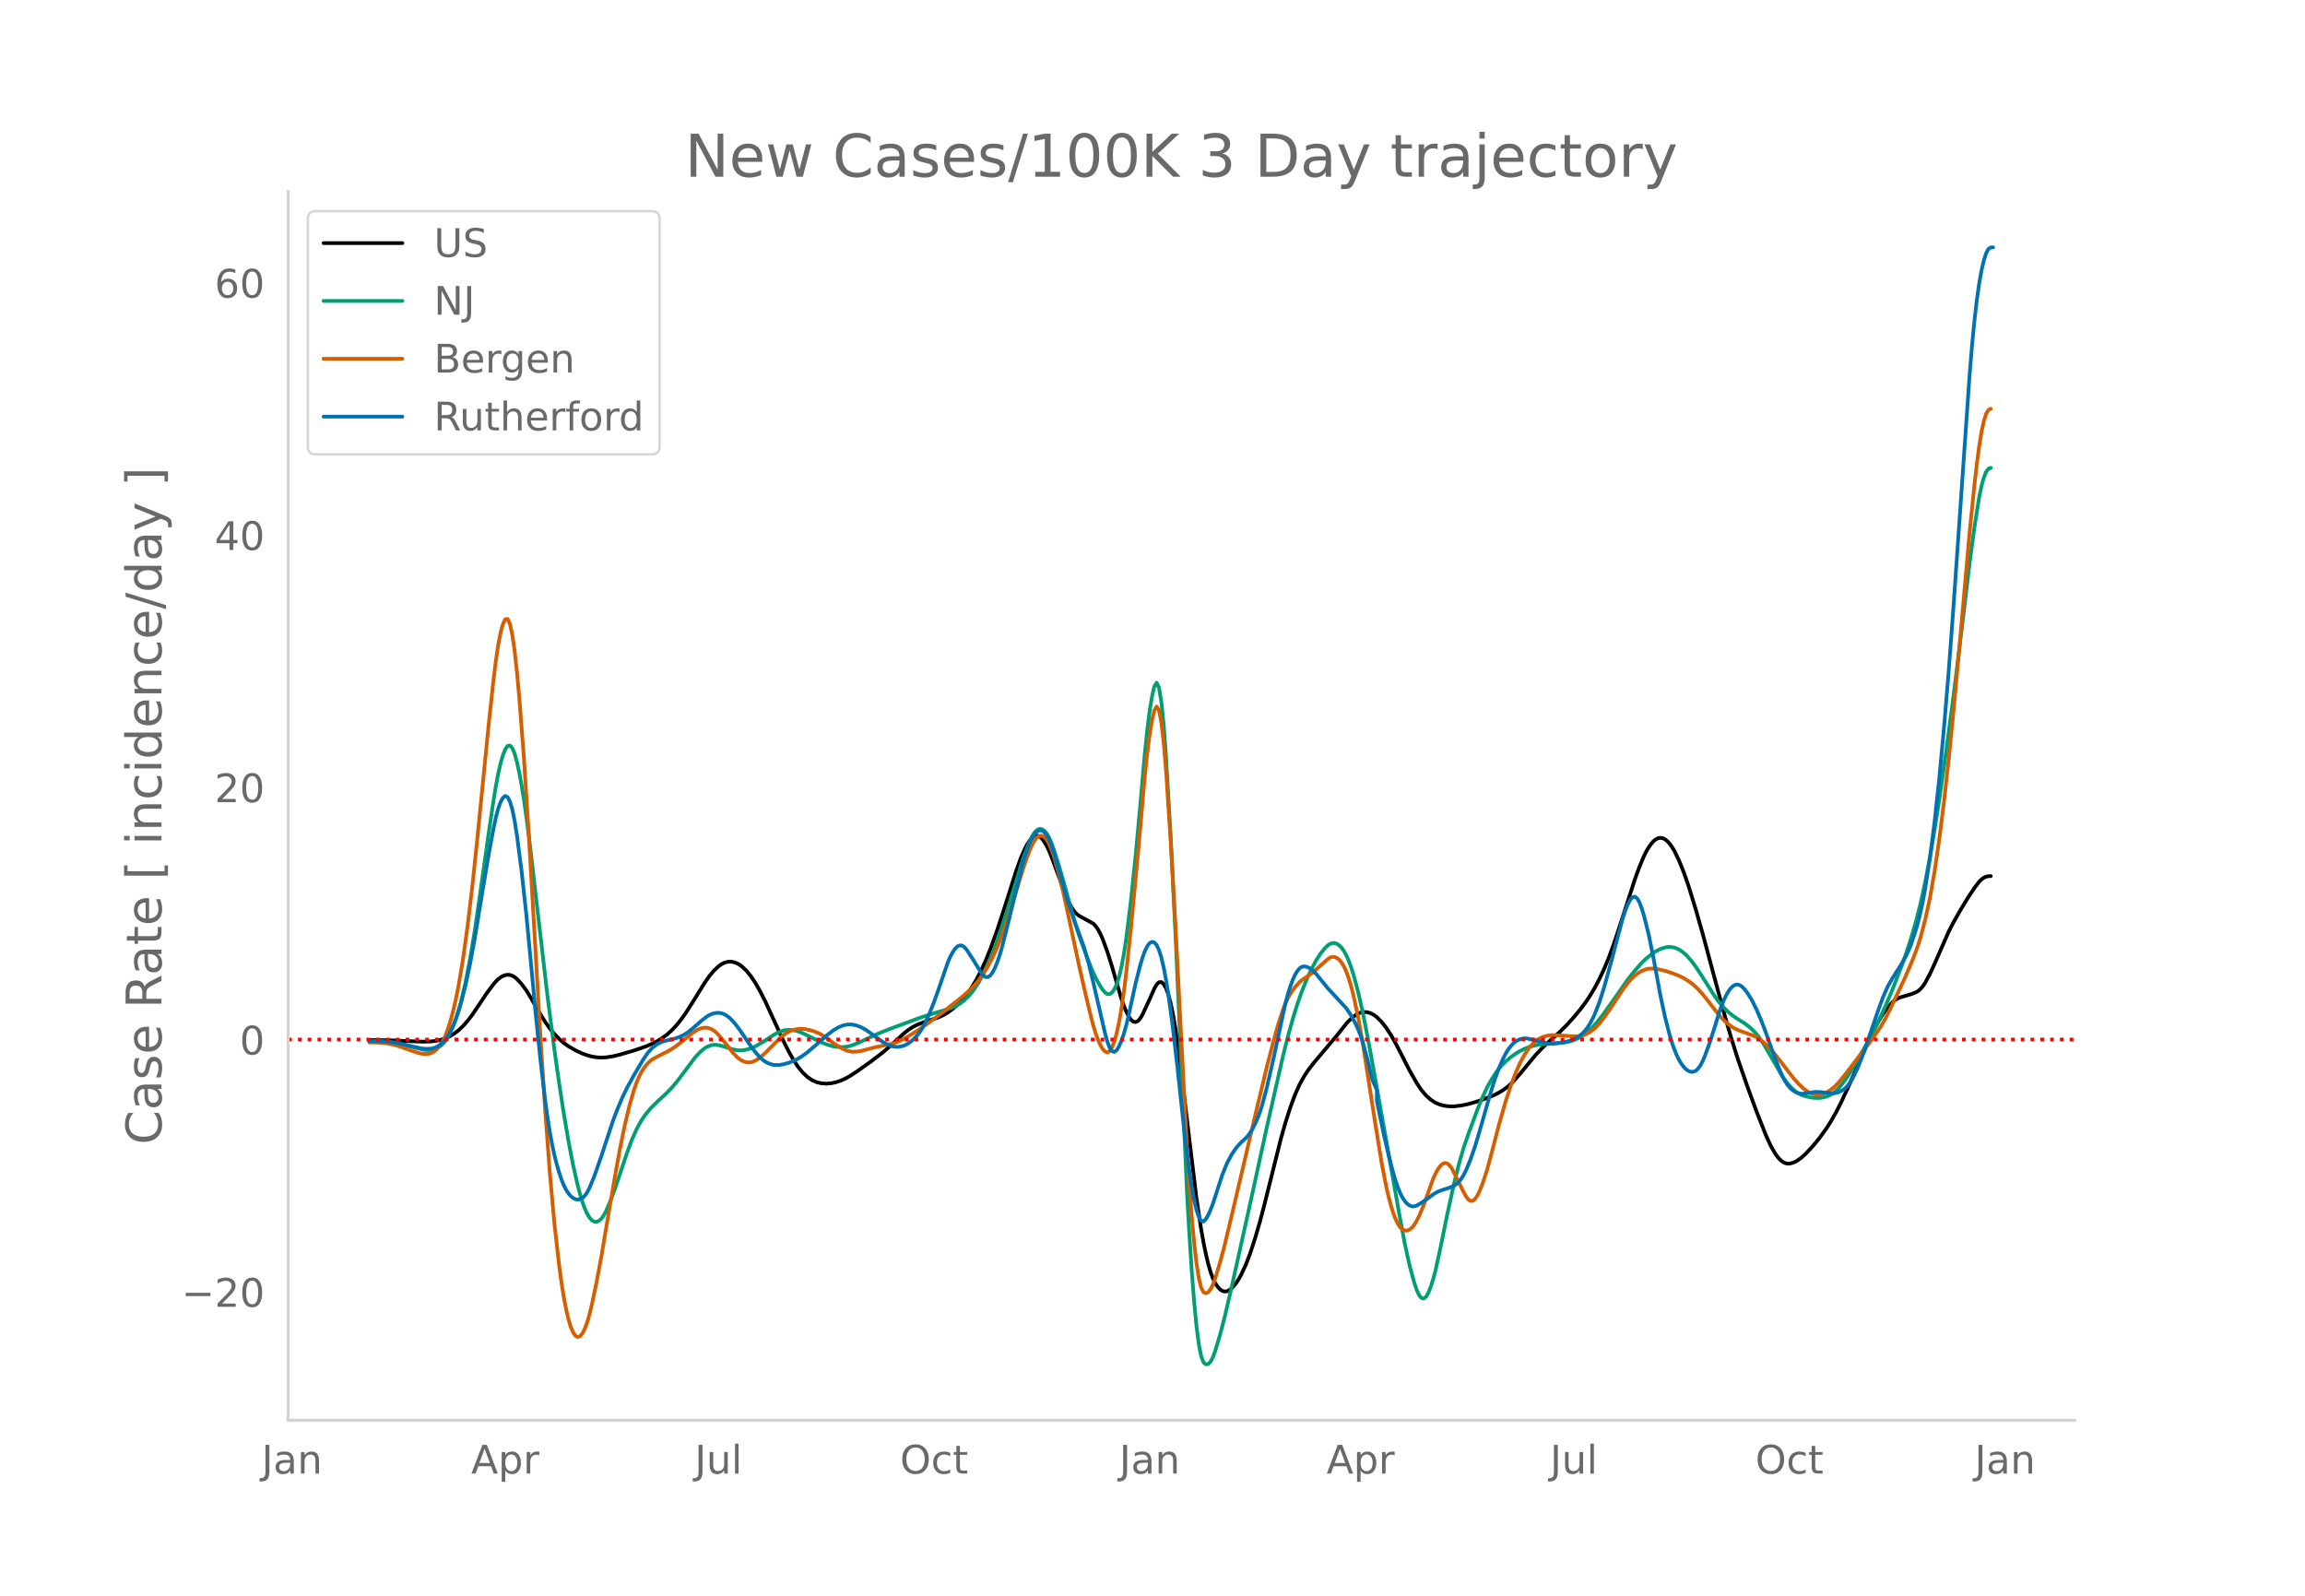 <svg height="864" viewBox="0 0 936 648" width="1248" xmlns="http://www.w3.org/2000/svg" xmlns:xlink="http://www.w3.org/1999/xlink"><defs><style>*{stroke-linecap:butt;stroke-linejoin:round}</style></defs><g id="figure_1"><path d="M0 648h936V0H0z" style="fill:#fff" id="patch_1"/><g id="axes_1"><path d="M117 576.72h725.4V77.76H117z" style="fill:none" id="patch_2"/><path clip-path="url(#p362775d390)" d="m149.973 422.325 8.564.103 7.613.353 5.71.212 2.854-.083 1.903-.195 1.904-.357 1.903-.546 1.903-.822 1.903-1.121 1.903-1.433 1.903-1.796 1.904-2.169 1.903-2.489 2.855-4.225 2.854-4.293 2.855-3.828.952-1.098.951-.923.952-.736.952-.55.951-.36.952-.149.951.08.952.313.952.547.951.772 1.903 2.052 1.904 2.594 1.903 3.115 3.806 6.548 1.903 3.059 1.903 2.702 1.904 2.3 1.903 1.95 1.903 1.653 1.903 1.36 2.855 1.653 2.855 1.321 1.903.678 1.903.507 1.903.318 1.904.112 1.903-.095 2.854-.434 2.855-.69 5.71-1.677 4.758-1.633 2.855-1.222 1.903-.976 1.903-1.183 1.903-1.412 1.903-1.691 1.904-2.024 1.903-2.356 1.903-2.653 2.855-4.462 4.758-7.699 1.903-2.75 1.903-2.283 1.903-1.803.952-.701.951-.544.952-.385.952-.224.951-.064.952.09.951.238.952.388.952.537.951.685 1.903 1.8 1.904 2.364 1.903 2.922 1.903 3.392 1.903 3.775 3.806 8.285 3.807 8.286 1.903 3.747 1.903 3.381 1.903 2.867 1.904 2.316 1.903 1.778 1.903 1.293 1.903.826 1.903.44 1.904.135 1.903-.153 1.903-.393 1.903-.62 1.903-.84 1.903-1.028 2.855-1.856 5.71-4.051 4.758-3.635 2.855-2.467 5.71-5.24 1.902-1.526 1.904-1.241 1.903-.954 2.854-1.071 5.71-1.87 1.903-.9 1.903-1.137 1.904-1.39 1.903-1.653 1.903-1.958 1.903-2.278 1.903-2.677 1.904-3.155 1.903-3.643 1.903-4.157 1.903-4.677 2.855-7.906 2.855-8.737 4.758-15 1.903-5.348 1.903-4.263.952-1.716.951-1.424.952-1.05.951-.592.952-.12.952.353.951.815.952 1.23.951 1.596.952 1.952.952 2.308 5.71 15.443 1.902 4.228.952 1.679.951 1.337.952.995.952.682 5.71 3.135.95 1.022.952 1.388.952 1.754.952 2.121 1.903 5.217 1.903 6.062 3.806 13.11.952 2.662.952 2.297.951 1.91.952 1.418.951.816.952.192.952-.43.951-1.055.952-1.63 2.854-6.137 1.904-4.29.951-1.722.952-.93.951-.063.952.805.952 1.68.951 2.6.952 3.564.951 4.534.952 5.505.952 6.477 1.903 15.257 5.71 47.43 1.903 12.574.951 5.32.952 4.66.951 3.98.952 3.3.952 2.618.951 1.962.952 1.434.951 1.032.952.655.951.28.952-.098.952-.461.951-.763.952-1.003.951-1.23.952-1.459.952-1.686 1.903-4.055 1.903-4.968 1.903-5.839 1.903-6.542 1.904-7.205 6.66-26.636 1.904-6.727 1.903-5.964 1.903-5.149 1.903-4.284 1.904-3.428 1.903-2.822 1.903-2.465 9.516-11.271 3.806-4.801 1.904-1.95 1.903-1.52.951-.537.952-.374.952-.21.951-.048.952.11.951.267.952.42.951.576.952.73 1.903 1.905 1.903 2.43 1.904 2.932 1.903 3.333 2.855 5.549 2.854 5.588 2.855 5.005 1.903 2.84 1.904 2.251 1.903 1.683 1.903 1.222 1.903.793 1.903.458 1.903.218 1.904-.015 2.854-.334 2.855-.596 2.855-.797 3.806-1.304 3.807-1.52 1.903-.966 1.903-1.162 1.903-1.434 1.904-1.783 2.854-3.192 3.807-4.635 2.854-3.405 2.855-2.997 2.855-2.652 3.806-3.366 2.855-2.857 2.855-3.145 2.855-3.434 1.903-2.567 1.903-2.836 1.903-3.186 1.904-3.618 1.903-4.073 1.903-4.613 1.903-5.173 2.855-8.59 5.71-17.667 1.903-5.26 1.903-4.526.951-1.875.952-1.613.952-1.35.951-1.083.952-.792.951-.477.952-.159.952.161.951.476.952.773.951 1.053.952 1.328.952 1.603 1.903 3.968 1.903 4.741 1.903 5.45 2.855 9.276 2.855 10.005 4.758 17.717 3.806 14.11 2.855 9.948 2.855 9.103 3.806 11 3.806 10.386 3.807 9.64 1.903 4.183 1.903 3.32.952 1.327.951 1.081.952.815.951.544.952.272.952.013.951-.186.952-.326.951-.453 1.904-1.289 1.903-1.744 2.855-3.045 2.854-3.483 2.855-3.986 1.903-3.012 1.903-3.376 1.904-3.74 2.854-6.131 9.516-21.475 2.855-5.426 1.903-3.124 1.904-2.617 1.903-2.08.951-.802.952-.634.952-.466 1.903-.558 2.854-.85 1.904-.727.951-.55.952-.823.951-1.118.952-1.413 1.903-3.58 1.903-4.1 5.71-13.026 1.903-3.698 2.855-5.07 2.855-4.705 2.855-4.314 1.903-2.516.951-.947.952-.695.951-.442.952-.19.952-.03h0" style="fill:none;stroke:#000;stroke-linecap:round;stroke-width:1.5" id="line2d_1"/><path clip-path="url(#p362775d390)" d="m149.973 422.741 4.758.096 2.854.223 2.855.406 2.855.605 8.564 2.19 1.904.157 1.903-.149.951-.275.952-.43.952-.585.951-.752.952-.989.951-1.292.952-1.608.952-1.926.951-2.242.952-2.569.951-2.949.952-3.38 1.903-8.084 1.903-9.828 1.903-11.471 1.904-13.048 3.806-26.949 1.903-12.824.952-5.846.951-5.043.952-4.175.952-3.309.951-2.413.952-1.372.951-.185.952 1.03.952 2.246.951 3.42.952 4.387.951 5.146.952 5.866 1.903 13.886 2.855 24.613 4.758 40.898 2.855 22.17 1.903 13.468 1.903 12.347 1.903 11.216 1.903 9.872 1.904 8.316.951 3.56.952 3.103.951 2.593.952 2.073.952 1.551.951 1.036.952.544.951.075.952-.387.952-.85.951-1.314.952-1.755 1.903-4.387 1.903-5.194 4.758-14.177 1.903-5.105 1.903-4.346 1.904-3.5 1.903-2.732 1.903-2.279 1.903-1.913 4.758-4.47 1.903-1.975 1.904-2.217 2.854-3.745 4.758-6.384 1.903-2.08 1.904-1.572.951-.586.952-.443.951-.299.952-.154.952-.01 1.903.335 2.855.852 1.903.646 1.903.377 1.903.032 1.903-.29 1.904-.58 1.903-.871 2.854-1.68 4.758-3.1 1.904-.96 1.903-.647 1.903-.226 1.903.175 1.903.477 1.904.756 7.612 3.759 2.855 1.063 1.903.504 1.903.272 1.904.036 1.903-.217 1.903-.49 2.855-1.144 3.806-1.822 3.807-1.751 4.758-1.915 13.322-4.914 3.806-1.196 7.613-2.298 1.903-.804 1.903-1.061 1.904-1.453 1.903-1.87 1.903-2.366 1.903-2.883 1.903-3.423 1.904-3.985 1.903-4.545 1.903-5.054 1.903-5.514 2.855-9.034 5.71-18.81 1.903-5.14.951-2.257.952-1.907.951-1.426.952-.92.952-.415.951.091.952.594.951 1.093.952 1.591.952 2.09.951 2.558 1.903 5.926 1.904 6.52 4.757 17.218 1.904 5.856 2.854 7.883 1.904 4.873 1.903 4.281 1.903 3.4.952 1.364.951 1.102.952.65.951.003.952-.68.952-1.362.951-2.08.952-2.965.951-4.021.952-5.11.952-6.199 1.903-15.35 1.903-18.133 1.903-20.605 1.903-21.598.952-9.14.951-7.541.952-5.943.952-4.17.951-1.526.952 1.988.951 5.678.952 9.366.952 12.872 1.903 32.606 1.903 38.769 4.758 106.52.952 16.68.951 14.59.952 12.314.951 9.854.952 7.356.952 4.858.951 2.5.952.836.951-.13.952-.96.952-1.786.951-2.563 1.903-6.403 1.903-7.252 2.855-12.242 7.613-34.355 6.661-30.522 6.661-29.352 1.904-7.53 1.903-6.88 1.903-6.157 1.903-5.418 1.903-4.708 1.903-4.123 1.904-3.565 1.903-2.958 1.903-2.302.952-.89.951-.643.952-.33.951-.001.952.325.952.654.951.988.952 1.356.951 1.756.952 2.164.952 2.572.951 2.974 1.903 7.048 1.904 8.432 1.903 9.654 2.854 15.56 10.468 58.951 1.903 10.067 1.903 8.636 1.904 6.934.951 2.784.952 2.09.951 1.176.952.215.952-.745.951-1.671.952-2.422.951-3 .952-3.543 1.903-8.659 2.855-14.049 2.855-12.902 1.903-7.64 1.903-6.533 1.903-5.568 3.807-10.254 1.903-4.637 1.903-4.048 1.903-3.451 1.903-2.896 1.904-2.38 1.903-1.909 1.903-1.622 1.903-1.382 1.903-1.157 1.904-.947 1.903-.739 1.903-.547 1.903-.371 2.855-.296 7.613-.594 1.903-.35 1.903-.583 1.903-.845 1.903-1.142 1.904-1.477 1.903-1.805 1.903-2.104 1.903-2.392 3.806-5.274 6.662-9.503 2.854-3.63 2.855-3.223 1.903-1.841 1.904-1.565 1.903-1.28 1.903-.962 1.903-.631.952-.169.951-.044.952.083.952.21.951.339.952.468.951.6 1.903 1.594 1.904 2.118 1.903 2.535 1.903 2.848 5.71 8.984 1.903 2.618 1.903 2.229 1.903 1.838 1.903 1.528 1.904 1.3 2.854 1.786 1.904 1.46 1.903 1.764 1.903 2.253 1.903 2.787 2.855 4.919 4.758 8.263 1.903 2.662 1.903 2.142 1.903 1.621 1.904 1.098 1.903.635 1.903.409 1.903.239h1.903l1.904-.305 1.903-.66.951-.521.952-.665 1.903-1.757 1.903-2.294 1.903-2.696 1.904-3.058 4.758-8.273 2.854-5.247 2.855-5.613 2.855-6.125 2.855-6.76 3.806-9.755 1.903-5.35 1.903-5.905 1.904-6.482 1.903-7.432 1.903-8.753 1.903-10.048 1.903-11.171 1.904-12.244 2.854-19.99 2.855-21.62 2.855-23.094 3.806-31.707 1.904-14.132 1.903-12.108.951-4.619.952-3.499.951-2.378.952-1.258.952-.35h0" style="fill:none;stroke:#009e73;stroke-linecap:round;stroke-width:1.5" id="line2d_2"/><path clip-path="url(#p362775d390)" d="m149.973 423.28 3.806.088 2.855.258 2.855.52 2.854.79 4.758 1.723 2.855.954 1.903.38 1.904-.053.951-.205.952-.387.951-.63.952-.884.952-1.139.951-1.412.952-1.781.951-2.246.952-2.728.952-3.212.951-3.695.952-4.19.951-4.742 1.903-11.329 1.904-13.806 1.903-16.05 1.903-18.059 4.758-47.826 1.903-17.53.952-7.749.951-6.402.952-4.956.952-3.509.951-1.995.952-.147.951 2.034.952 4.283.952 6.532.951 8.697.952 10.448 1.903 24.816 1.903 29.823 4.758 82.477 1.903 29.768 1.903 25.653 1.904 21.099 1.903 16.858.951 6.955.952 5.977.952 5 .951 4.03.952 3.103.951 2.221.952 1.347.952.473.951-.386.952-1.173.951-1.886.952-2.585.952-3.283.951-3.945 1.903-9.132 1.904-10.18 2.854-16.92 2.855-16.694 1.903-10.426 1.903-9.29 1.904-8.01 1.903-6.587.951-2.707.952-2.313.952-1.92.951-1.545.952-1.26.951-1.064.952-.888.952-.71 1.903-1.015 3.806-1.903 1.903-1.09 1.904-1.286 2.854-2.261 3.807-3.064 1.903-1.231.951-.422.952-.29.952-.153.951.01.952.195.951.388.952.578.952.77 1.903 2.022 2.855 3.556 1.903 2.488 1.903 1.995.952.761.951.601.952.431.951.251.952.07.952-.114.951-.294.952-.47 1.903-1.308 1.903-1.678 6.661-6.698 1.903-1.406 1.904-.949 1.903-.548 1.903-.206 1.903.131 1.903.395 1.904.585 1.903.792 1.903 1.072 1.903 1.364 2.855 2.088 2.855 1.717 1.903.8 1.903.371 1.903-.029 1.903-.287 2.855-.793 2.855-.722 6.661-1.388 1.903-.644 1.904-.837 2.854-1.556 3.807-2.37 4.758-3.313 5.71-4.304 7.612-6.032 2.855-2.532 1.903-1.955 1.903-2.23 1.903-2.614 1.904-3.114 1.903-3.62 1.903-4.187 1.903-4.811 1.903-5.415 1.903-5.917 4.758-15.62 1.904-5.42.951-2.453.952-2.119.951-1.633.952-1.118.952-.601.951-.082.952.466.951 1.037.952 1.615.952 2.192.951 2.742 1.903 6.603 1.904 7.658 1.903 8.66 4.758 22.23 2.854 12.52 1.904 7.881.951 3.585.952 3.115.951 2.61.952 2.105.952 1.6.951 1.058.952.33.951-.582.952-1.534.952-2.483.951-3.443.952-4.447.951-5.494.952-6.552.952-7.607 1.903-17.92 2.855-30.262 2.854-32.191.952-8.975.951-7.397.952-5.82.952-4.1.951-1.648.952 1.53.951 4.853.952 8.176.952 11.326 1.903 28.65 1.903 33.823 4.758 92.109.952 14.293.951 12.443.952 10.442.951 8.29.952 6.107.952 3.925.951 1.864.952.411.951-.433.952-1.157.952-1.88.951-2.559 1.903-6.278 1.903-7.107 2.855-11.984 9.516-40.554 4.758-19.822 2.855-11.055 1.903-6.735 1.903-5.8.952-2.395.952-2.052.951-1.723 1.903-2.758 1.903-2.08.952-.792 3.806-2.608 1.904-1.634 4.758-4.261.951-.622.952-.295.951.06.952.416.952.772.951 1.142.952 1.59.951 2.114.952 2.653.952 3.192.951 3.724 1.903 8.887 1.904 10.681 4.757 30.546 2.855 17.718 1.903 9.84.952 4.113.952 3.573.951 3.031.952 2.486.951 1.94.952 1.395.952.862.951.392.952-.015.951-.408.952-.802.952-1.195.951-1.577.952-1.892 1.903-4.526 3.806-10.62.952-2.08.952-1.723.951-1.347.952-.892.951-.356.952.195.951.748.952 1.3 1.903 3.829 2.855 5.744.952 1.692.951 1.29.952.624.951-.094.952-.813.952-1.5.951-2.024.952-2.385 1.903-5.759 1.903-7.038 2.855-11.031 2.855-9.96 1.903-5.821 1.903-5.093 1.903-4.342 1.904-3.568 1.903-2.796 1.903-2.095.951-.811.952-.655 1.903-.89 1.903-.504 1.904-.174 2.854.095 6.662.475 1.903-.206 1.903-.597 1.903-1.033 1.903-1.5 1.904-1.997 1.903-2.445 2.854-4.093 4.758-7.226 1.904-2.524 1.903-2.151 1.903-1.671 1.903-1.191 1.903-.726.952-.19 1.903-.04 1.903.263 2.855.67 2.855.919 2.855 1.116 1.903.961 1.903 1.175 1.903 1.414 1.903 1.752 1.904 2.11 2.854 3.572 3.807 4.925 1.903 2.057 1.903 1.702 1.903 1.337 1.904.965 6.66 2.43 1.904 1.091 1.903 1.454 1.903 1.798 1.903 2.073 2.855 3.552 5.71 7.42 1.903 2.107 1.903 1.804 1.903 1.38.952.488.952.35.951.214.952.082.951-.046.952-.172.952-.298 1.903-.97 1.903-1.442 1.903-1.906 2.855-3.524 11.419-14.975 2.855-4.236 1.903-3.295 1.903-3.749 5.71-12.087 2.854-6.607 1.904-4.8.951-2.674.952-3.024 1.903-7.173 1.903-8.787 1.903-10.852 1.904-13.028 1.903-15.102 1.903-17.073 1.903-19.02 2.855-31.085 3.806-42.927 1.904-18.63.951-8.305.952-7.27.951-5.902.952-4.465.951-3.027.952-1.59.952-.435h0" style="fill:none;stroke:#d55e00;stroke-linecap:round;stroke-width:1.5" id="line2d_3"/><path clip-path="url(#p362775d390)" d="m149.973 422.743 4.758.089 3.806.309 2.855.427 3.806.83 5.71 1.299 1.903.2 1.903-.045.952-.158.951-.296.952-.442.952-.586.951-.745.952-.96.951-1.239.952-1.527.952-1.816.951-2.105.952-2.403.951-2.74.952-3.122 1.903-7.41 1.903-8.923 1.903-10.271 2.855-17.511 2.855-16.926 1.903-10.276.952-4.453.951-3.584.952-2.654.952-1.723.951-.753.952.418.951 1.79.952 3.202.952 4.613.951 5.963 1.903 14.72 1.904 17.428 1.903 19.974 1.903 20.325 1.903 18.477 1.903 16.28.952 6.967.951 6.101.952 5.234.952 4.403.951 3.743.952 3.257.951 2.805.952 2.353.952 1.9.951 1.462.952 1.083.951.767.952.462.952.158.951-.157.952-.523.951-.943.952-1.372.952-1.802 1.903-4.674 2.855-8.12 4.757-14.453 1.904-4.98 1.903-4.445 1.903-3.955 2.855-5.214 3.806-6.41 1.903-2.721.952-1.106.952-.932 1.903-1.387 1.903-.922 1.903-.518 2.855-.65 1.903-.639 1.903-.845 1.903-1.189 1.904-1.558 3.806-3.326 1.903-1.46.952-.571.951-.44.952-.31.952-.18.951-.046.952.108.951.279.952.453.952.63.951.8 1.903 2.022 1.904 2.514 4.758 6.998 1.903 2.472 1.903 2.074.951.82.952.671.952.527 1.903.672.951.16 1.904-.021 1.903-.348 1.903-.544 1.903-.733 1.903-.95 1.904-1.19 1.903-1.415 2.855-2.427 4.758-4.251 2.854-2.195 1.903-1.135 1.904-.814 1.903-.435 1.903-.001 1.903.413 1.903.75 1.904 1.067 2.854 2.028 3.807 2.76 1.903 1.066 1.903.712.952.206.951.088.952-.034.952-.155.951-.277.952-.4.951-.527 1.904-1.457 1.903-2.005.951-1.256.952-1.481.951-1.713 1.904-4.113 1.903-4.821 1.903-5.32 3.806-11.055.952-2.12.952-1.759.951-1.381.952-.936.951-.42.952.108.952.638.951 1.125 2.855 4.408 2.855 4.702.951 1.254.952.659.952.006.951-.648.952-1.283.951-1.837.952-2.307.951-2.762.952-3.216 1.903-7.507 6.661-27.152 1.904-5.832.951-2.346.952-1.91.951-1.425.952-.93.952-.433.951.067.952.598.951 1.157.952 1.72.952 2.286.951 2.85 5.71 19.924 2.854 8.362 3.807 10.49 1.903 6.627 1.903 7.821 4.758 20.583.952 3.422.951 2.43.952 1.348.952.27.951-.769.952-1.593.951-2.204.952-2.774.952-3.342.951-3.912 2.855-13.16 1.903-7.437.952-3.164.951-2.632.952-1.948.951-1.234.952-.518.952.219.951 1.07.952 2.033.951 3.02.952 4.008.952 4.994.951 5.95 1.903 14.128 1.904 16.584 2.854 26.568 1.904 14.75.951 6.264.952 5.278.951 4.062.952 2.801.952 1.539.951.276.952-.907.951-1.704.952-2.113.952-2.445 1.903-5.83 1.903-5.88 1.903-4.71 1.903-3.576 1.903-2.801 1.904-2.114 1.903-1.703.951-1.073.952-1.314.952-1.554.951-1.808.952-2.133.951-2.53.952-2.94 1.903-7.091 2.855-12.45 4.758-22.028.952-3.544.951-3.07.952-2.595.951-2.113.952-1.622.951-1.13.952-.64.952-.171.951.174.952.4.951.6.952.803.952 1.003 4.758 5.846 7.612 8.245 1.904 2.882 1.903 3.498.951 2.107.952 2.483.952 2.88 1.903 6.932 1.903 8.086 1.903 4.323v4.503l2.855 13.713 1.903 8.198 1.903 7.28.952 3.18.951 2.75.952 2.298.952 1.848.951 1.406.952 1.013.951.667.952.329.952-.009.951-.32 1.903-1.09 2.855-1.99 1.903-1.441 1.904-1.115 1.903-.701 2.854-.914 1.904-.831.951-.625.952-.914.951-1.227.952-1.538.952-1.85 1.903-4.58 1.903-5.54 1.903-6.414 3.807-13.323 1.903-6.216 1.903-5.333 1.903-4.318.952-1.78.951-1.535.952-1.3.952-1.068.951-.833.952-.606.951-.417.952-.264.952-.119.951.028 1.903.397 6.661 1.675 1.904.083 1.903-.185 2.855-.482 1.903-.46 1.903-.743 1.903-1.069.952-.668.951-.828.952-1.052.952-1.288.951-1.526.952-1.766.951-2.025 1.904-4.89 1.903-6.006 2.854-10.3 4.758-17.981.952-2.783.952-2.345.951-1.866.952-1.183.951-.292.952.638.952 1.57.951 2.458.952 3.134 1.903 7.624 1.903 9.315 2.855 15.444 1.903 8.832 1.903 7.36.952 3.097.952 2.7.951 2.305.952 1.916.951 1.564.952 1.251.951.946.952.639.952.333.951.014.952-.375.951-.831.952-1.302.952-1.772.951-2.216 1.903-5.246 1.904-5.904 1.903-6.193.951-2.732.952-2.375.952-2.017.951-1.66.952-1.298.951-.915.952-.51.952-.1.951.31.952.701.951 1.006.952 1.223 1.903 3.044 1.903 3.807 1.903 4.425 1.904 5.008 3.806 10.62 1.903 4.776.952 2.128.951 1.841.952 1.538.952 1.234.951.94.952.703.951.517.952.344.952.17.951-.004 4.758-.72 1.903.045 2.855.3 1.903.228.952-.027.951-.154.952-.284.952-.411.951-.552.952-.752.951-1.014.952-1.288.952-1.561 1.903-3.882 1.903-4.667 1.903-5.373 4.758-13.908 1.903-5.175 1.904-4.322 1.903-3.352 3.806-5.99 1.903-3.396.952-2.079.951-2.394 1.904-5.733.951-3.368.952-3.851.951-4.473.952-5.124 1.903-12.201 1.903-14.876 1.904-17.62 1.903-20.338 1.903-22.948 1.903-25.53 6.661-95.76.952-11.387.952-9.83.951-8.271.952-6.746.951-5.373.952-4.157.951-2.97.952-1.784.952-.598.951-.002h0" style="fill:none;stroke:#0072b2;stroke-linecap:round;stroke-width:1.5" id="line2d_4"/><path clip-path="url(#p362775d390)" d="M117 422.128h725.4" style="fill:none;stroke:red;stroke-dasharray:1.5,2.475;stroke-dashoffset:0;stroke-width:1.5" id="line2d_5"/><path d="M117 576.72V77.76" style="fill:none;stroke:#d3d3d3;stroke-linecap:square;stroke-linejoin:miter;stroke-width:1.25" id="patch_3"/><path d="M117 576.72h725.4" style="fill:none;stroke:#d3d3d3;stroke-linecap:square;stroke-linejoin:miter;stroke-width:1.25" id="patch_4"/><g id="matplotlib.axis_1"><g id="xtick_1"><g style="fill:#696969" transform="matrix(.16 0 0 -.16 106.238 598.378)" id="text_1"><defs><path d="M9.813 72.906h9.859V5.078q0-13.187-5-19.14-5-5.954-16.094-5.954h-3.75v8.297h3.078q6.531 0 9.219 3.672Q9.813-4.39 9.813 5.078z" id="DejaVuSans-74"/><path d="M34.281 27.484q-10.89 0-15.093-2.484-4.204-2.484-4.204-8.5 0-4.781 3.157-7.594 3.156-2.797 8.562-2.797 7.485 0 12 5.297 4.516 5.297 4.516 14.078v2zm17.922 3.72V0H43.22v8.297Q40.14 3.328 35.547.953q-4.594-2.375-11.234-2.375-8.391 0-13.36 4.719Q6 8.016 6 15.922q0 9.219 6.172 13.906 6.187 4.688 18.437 4.688h12.61v.89q0 6.203-4.078 9.594-4.078 3.39-11.453 3.39-4.688 0-9.141-1.124-4.438-1.125-8.531-3.375v8.312q4.921 1.906 9.562 2.844 4.64.953 9.031.953 11.875 0 17.735-6.156 5.86-6.14 5.86-18.64z" id="DejaVuSans-97"/><path d="M54.89 33.016V0h-8.984v32.719q0 7.765-3.031 11.61-3.031 3.858-9.078 3.858-7.281 0-11.484-4.64-4.204-4.625-4.204-12.64V0H9.08v54.688h9.03v-8.5q3.235 4.937 7.594 7.374Q30.078 56 35.797 56q9.422 0 14.25-5.828 4.844-5.828 4.844-17.156z" id="DejaVuSans-110"/></defs><use xlink:href="#DejaVuSans-74"/><use x="29.492" xlink:href="#DejaVuSans-97"/><use x="90.771" xlink:href="#DejaVuSans-110"/></g></g><g id="xtick_2"><g style="fill:#696969" transform="matrix(.16 0 0 -.16 191.325 598.378)" id="text_2"><defs><path d="M34.188 63.188 20.797 26.906h26.812zm-5.579 9.718h11.188L67.578 0h-10.25l-6.64 18.703h-32.86L11.188 0H.78z" id="DejaVuSans-65"/><path d="M18.11 8.203v-29H9.077v75.484h9.031v-8.296q2.844 4.875 7.157 7.234Q29.594 56 35.594 56q9.968 0 16.187-7.906 6.235-7.907 6.235-20.797T51.78 6.484q-6.218-7.906-16.187-7.906-6 0-10.328 2.375-4.313 2.375-7.157 7.25zm30.578 19.094q0 9.906-4.079 15.547-4.078 5.64-11.203 5.64-7.14 0-11.218-5.64-4.079-5.64-4.079-15.547 0-9.906 4.078-15.547 4.079-5.64 11.22-5.64 7.124 0 11.202 5.64t4.078 15.547z" id="DejaVuSans-112"/><path d="M41.11 46.297q-1.516.875-3.297 1.281Q36.03 48 33.89 48q-7.625 0-11.703-4.953-4.079-4.953-4.079-14.234V0H9.08v54.688h9.03v-8.5q2.844 4.984 7.375 7.39Q30.031 56 36.531 56q.922 0 2.047-.125 1.125-.11 2.484-.36z" id="DejaVuSans-114"/></defs><use xlink:href="#DejaVuSans-65"/><use x="68.408" xlink:href="#DejaVuSans-112"/><use x="131.885" xlink:href="#DejaVuSans-114"/></g></g><g id="xtick_3"><g style="fill:#696969" transform="matrix(.16 0 0 -.16 282.108 598.378)" id="text_3"><defs><path d="M8.5 21.578v33.11h8.984V21.922q0-7.766 3.016-11.656 3.031-3.875 9.094-3.875 7.265 0 11.484 4.64 4.234 4.64 4.234 12.656v31h8.985V0h-8.984v8.406Q42.047 3.422 37.718 1q-4.313-2.422-10.032-2.422-9.421 0-14.312 5.86Q8.5 10.296 8.5 21.578zM31.11 56z" id="DejaVuSans-117"/><path d="M9.422 75.984h8.984V0H9.422z" id="DejaVuSans-108"/></defs><use xlink:href="#DejaVuSans-74"/><use x="29.492" xlink:href="#DejaVuSans-117"/><use x="92.871" xlink:href="#DejaVuSans-108"/></g></g><g id="xtick_4"><g style="fill:#696969" transform="matrix(.16 0 0 -.16 365.474 598.378)" id="text_4"><defs><path d="M39.406 66.219q-10.75 0-17.078-8.016-6.312-8-6.312-21.828 0-13.766 6.312-21.781 6.328-8 17.078-8 10.735 0 17.016 8 6.281 8.015 6.281 21.781 0 13.828-6.281 21.828-6.281 8.016-17.016 8.016zm0 8q15.328 0 24.5-10.281 9.188-10.282 9.188-27.563 0-17.234-9.188-27.516-9.172-10.28-24.5-10.28-15.375 0-24.593 10.25-9.204 10.265-9.204 27.546t9.204 27.563q9.218 10.28 24.593 10.28z" id="DejaVuSans-79"/><path d="M48.781 52.594v-8.407q-3.812 2.11-7.64 3.157-3.828 1.047-7.735 1.047-8.75 0-13.593-5.547-4.829-5.532-4.829-15.547 0-10.016 4.829-15.563 4.843-5.53 13.593-5.53 3.907 0 7.735 1.046 3.828 1.047 7.64 3.156V2.094Q45.016.344 40.984-.531q-4.015-.89-8.562-.89-12.36 0-19.64 7.765-7.266 7.765-7.266 20.953 0 13.375 7.343 21.031Q20.22 56 33.016 56q4.14 0 8.093-.86 3.953-.843 7.672-2.546z" id="DejaVuSans-99"/><path d="M18.313 70.219V54.688h18.5v-6.985h-18.5V18.016q0-6.688 1.828-8.594 1.828-1.906 7.453-1.906h9.218V0h-9.218q-10.407 0-14.36 3.875-3.953 3.89-3.953 14.14v29.688H2.687v6.984h6.594V70.22z" id="DejaVuSans-116"/></defs><use xlink:href="#DejaVuSans-79"/><use x="78.711" xlink:href="#DejaVuSans-99"/><use x="133.691" xlink:href="#DejaVuSans-116"/></g></g><g id="xtick_5"><g style="fill:#696969" transform="matrix(.16 0 0 -.16 454.521 598.378)" id="text_5"><use xlink:href="#DejaVuSans-74"/><use x="29.492" xlink:href="#DejaVuSans-97"/><use x="90.771" xlink:href="#DejaVuSans-110"/></g></g><g id="xtick_6"><g style="fill:#696969" transform="matrix(.16 0 0 -.16 538.657 598.378)" id="text_6"><use xlink:href="#DejaVuSans-65"/><use x="68.408" xlink:href="#DejaVuSans-112"/><use x="131.885" xlink:href="#DejaVuSans-114"/></g></g><g id="xtick_7"><g style="fill:#696969" transform="matrix(.16 0 0 -.16 629.44 598.378)" id="text_7"><use xlink:href="#DejaVuSans-74"/><use x="29.492" xlink:href="#DejaVuSans-117"/><use x="92.871" xlink:href="#DejaVuSans-108"/></g></g><g id="xtick_8"><g style="fill:#696969" transform="matrix(.16 0 0 -.16 712.806 598.378)" id="text_8"><use xlink:href="#DejaVuSans-79"/><use x="78.711" xlink:href="#DejaVuSans-99"/><use x="133.691" xlink:href="#DejaVuSans-116"/></g></g><g id="xtick_9"><g style="fill:#696969" transform="matrix(.16 0 0 -.16 801.853 598.378)" id="text_9"><use xlink:href="#DejaVuSans-74"/><use x="29.492" xlink:href="#DejaVuSans-97"/><use x="90.771" xlink:href="#DejaVuSans-110"/></g></g></g><g id="matplotlib.axis_2"><g id="ytick_1"><g style="fill:#696969" transform="matrix(.16 0 0 -.16 73.733 530.65)" id="text_10"><defs><path d="M10.594 35.5h62.593v-8.297H10.594z" id="DejaVuSans-8722"/><path d="M19.188 8.297h34.421V0H7.33v8.297q5.609 5.812 15.296 15.594 9.703 9.797 12.188 12.64 4.734 5.313 6.609 9 1.89 3.688 1.89 7.25 0 5.813-4.078 9.469-4.078 3.672-10.625 3.672-4.64 0-9.797-1.61-5.14-1.609-11-4.89v9.969Q13.767 71.78 18.938 73q5.188 1.219 9.485 1.219 11.328 0 18.062-5.672 6.735-5.656 6.735-15.125 0-4.5-1.688-8.531-1.672-4.016-6.125-9.485-1.218-1.422-7.765-8.187-6.532-6.766-18.453-18.922z" id="DejaVuSans-50"/><path d="M31.781 66.406q-7.61 0-11.453-7.5Q16.5 51.422 16.5 36.375q0-14.984 3.828-22.484 3.844-7.5 11.453-7.5 7.672 0 11.5 7.5 3.844 7.5 3.844 22.484 0 15.047-3.844 22.531-3.828 7.5-11.5 7.5zm0 7.813q12.266 0 18.735-9.703 6.468-9.688 6.468-28.141 0-18.406-6.468-28.11-6.47-9.687-18.735-9.687-12.25 0-18.718 9.688-6.47 9.703-6.47 28.109 0 18.453 6.47 28.14Q19.53 74.22 31.78 74.22z" id="DejaVuSans-48"/></defs><use xlink:href="#DejaVuSans-8722"/><use x="83.789" xlink:href="#DejaVuSans-50"/><use x="147.412" xlink:href="#DejaVuSans-48"/></g></g><g id="ytick_2"><use xlink:href="#DejaVuSans-48" style="fill:#696969" transform="matrix(.16 0 0 -.16 97.32 428.206)" id="text_11"/></g><g id="ytick_3"><g style="fill:#696969" transform="matrix(.16 0 0 -.16 87.14 325.763)" id="text_12"><use xlink:href="#DejaVuSans-50"/><use x="63.623" xlink:href="#DejaVuSans-48"/></g></g><g id="ytick_4"><g style="fill:#696969" transform="matrix(.16 0 0 -.16 87.14 223.319)" id="text_13"><defs><path d="M37.797 64.313 12.89 25.39h24.906zm-2.594 8.593H47.61V25.391h10.407v-8.203H47.609V0h-9.812v17.188H4.89v9.515z" id="DejaVuSans-52"/></defs><use xlink:href="#DejaVuSans-52"/><use x="63.623" xlink:href="#DejaVuSans-48"/></g></g><g id="ytick_5"><g style="fill:#696969" transform="matrix(.16 0 0 -.16 87.14 120.875)" id="text_14"><defs><path d="M33.016 40.375q-6.641 0-10.532-4.547-3.875-4.531-3.875-12.437 0-7.86 3.875-12.438 3.891-4.562 10.532-4.562 6.64 0 10.515 4.562 3.875 4.578 3.875 12.438 0 7.906-3.875 12.437-3.875 4.547-10.515 4.547zm19.578 30.922v-8.984q-3.719 1.75-7.5 2.671-3.782.938-7.5.938-9.766 0-14.922-6.594-5.14-6.594-5.875-19.922 2.875 4.25 7.219 6.516 4.359 2.266 9.578 2.266 10.984 0 17.36-6.672 6.374-6.657 6.374-18.125 0-11.235-6.64-18.032-6.641-6.78-17.672-6.78-12.657 0-19.344 9.687-6.688 9.703-6.688 28.109 0 17.281 8.204 27.563 8.203 10.28 22.015 10.28 3.719 0 7.5-.734t7.89-2.187z" id="DejaVuSans-54"/></defs><use xlink:href="#DejaVuSans-54"/><use x="63.623" xlink:href="#DejaVuSans-48"/></g></g><g style="fill:#696969" transform="matrix(0 -.2 -.2 0 65.573 464.8)" id="text_15"><defs><path d="M64.406 67.281v-10.39q-4.984 4.64-10.625 6.922-5.64 2.296-11.984 2.296-12.5 0-19.14-7.64-6.641-7.64-6.641-22.094 0-14.406 6.64-22.047 6.64-7.64 19.14-7.64 6.345 0 11.985 2.296 5.64 2.297 10.625 6.938V5.609Q59.234 2.094 53.437.33q-5.78-1.75-12.218-1.75-16.563 0-26.094 10.124-9.516 10.14-9.516 27.672 0 17.578 9.516 27.703 9.531 10.14 26.094 10.14 6.531 0 12.312-1.734 5.797-1.734 10.875-5.203z" id="DejaVuSans-67"/><path d="M44.281 53.078v-8.5q-3.797 1.953-7.906 2.922-4.094.984-8.5.984-6.688 0-10.031-2.047-3.344-2.046-3.344-6.156 0-3.125 2.39-4.906 2.391-1.781 9.626-3.39l3.078-.688q9.562-2.047 13.593-5.781 4.032-3.735 4.032-10.422 0-7.625-6.032-12.078-6.03-4.438-16.578-4.438-4.39 0-9.156.86Q10.688.296 5.422 2v9.281q4.984-2.594 9.812-3.89 4.829-1.282 9.579-1.282 6.343 0 9.75 2.172 3.421 2.172 3.421 6.125 0 3.656-2.468 5.61-2.453 1.953-10.813 3.765l-3.125.735q-8.344 1.75-12.062 5.39-3.704 3.64-3.704 9.985 0 7.718 5.47 11.906Q16.75 56 26.811 56q4.97 0 9.36-.734 4.406-.72 8.11-2.188z" id="DejaVuSans-115"/><path d="M56.203 29.594v-4.39H14.891q.593-9.282 5.593-14.142 5-4.859 13.938-4.859 5.172 0 10.031 1.266 4.86 1.265 9.656 3.812v-8.5Q49.266.734 44.187-.344 39.11-1.422 33.892-1.422q-13.094 0-20.735 7.61-7.64 7.625-7.64 20.625 0 13.421 7.25 21.296Q20.016 56 32.328 56q11.031 0 17.453-7.11 6.422-7.093 6.422-19.296zm-8.984 2.64q-.094 7.36-4.125 11.75-4.032 4.407-10.672 4.407-7.516 0-12.031-4.25-4.516-4.25-5.203-11.97z" id="DejaVuSans-101"/><path d="M44.39 34.188q3.172-1.079 6.172-4.594 3-3.516 6.032-9.672L66.609 0H56l-9.313 18.703q-3.624 7.328-7.015 9.719-3.39 2.39-9.25 2.39h-10.75V0h-9.86v72.906h22.266q12.5 0 18.656-5.234 6.157-5.219 6.157-15.766 0-6.89-3.203-11.437-3.204-4.532-9.297-6.282zM19.673 64.797V38.922h12.406q7.125 0 10.766 3.297 3.64 3.297 3.64 9.687 0 6.39-3.64 9.64-3.64 3.25-10.766 3.25z" id="DejaVuSans-82"/><path d="M8.594 75.984h20.703V69H17.578V-6.203h11.719v-6.984H8.594z" id="DejaVuSans-91"/><path d="M9.422 54.688h8.984V0H9.422zm0 21.296h8.984v-11.39H9.422z" id="DejaVuSans-105"/><path d="M45.406 46.39v29.594h8.985V0h-8.985v8.203Q42.578 3.328 38.25.953q-4.313-2.375-10.375-2.375-9.906 0-16.14 7.906-6.22 7.922-6.22 20.813 0 12.89 6.22 20.797Q17.968 56 27.874 56q6.063 0 10.375-2.375 4.328-2.36 7.156-7.234zm-30.61-19.093q0-9.906 4.079-15.547 4.078-5.64 11.203-5.64 7.125 0 11.219 5.64 4.11 5.64 4.11 15.547 0 9.906-4.11 15.547-4.094 5.64-11.219 5.64-7.125 0-11.203-5.64-4.078-5.64-4.078-15.547z" id="DejaVuSans-100"/><path d="M25.39 72.906h8.297L8.297-9.28H0z" id="DejaVuSans-47"/><path d="M32.172-5.078q-3.797-9.766-7.422-12.735-3.61-2.984-9.656-2.984H7.906v7.516h5.282q3.703 0 5.75 1.765Q21-9.766 23.483-3.219l1.61 4.094-22.11 53.813H12.5l17.094-42.766 17.093 42.766h9.516z" id="DejaVuSans-121"/><path d="M30.422 75.984v-89.171H9.719v6.984H21.39V69H9.719v6.984z" id="DejaVuSans-93"/></defs><use xlink:href="#DejaVuSans-67"/><use x="69.824" xlink:href="#DejaVuSans-97"/><use x="131.104" xlink:href="#DejaVuSans-115"/><use x="183.203" xlink:href="#DejaVuSans-101"/><use x="244.727" xlink:href="#DejaVuSans-32"/><use x="276.514" xlink:href="#DejaVuSans-82"/><use x="343.746" xlink:href="#DejaVuSans-97"/><use x="405.025" xlink:href="#DejaVuSans-116"/><use x="444.234" xlink:href="#DejaVuSans-101"/><use x="505.758" xlink:href="#DejaVuSans-32"/><use x="537.545" xlink:href="#DejaVuSans-91"/><use x="576.559" xlink:href="#DejaVuSans-32"/><use x="608.346" xlink:href="#DejaVuSans-105"/><use x="636.129" xlink:href="#DejaVuSans-110"/><use x="699.508" xlink:href="#DejaVuSans-99"/><use x="754.488" xlink:href="#DejaVuSans-105"/><use x="782.271" xlink:href="#DejaVuSans-100"/><use x="845.748" xlink:href="#DejaVuSans-101"/><use x="907.271" xlink:href="#DejaVuSans-110"/><use x="970.65" xlink:href="#DejaVuSans-99"/><use x="1025.631" xlink:href="#DejaVuSans-101"/><use x="1087.154" xlink:href="#DejaVuSans-47"/><use x="1120.846" xlink:href="#DejaVuSans-100"/><use x="1184.322" xlink:href="#DejaVuSans-97"/><use x="1245.602" xlink:href="#DejaVuSans-121"/><use x="1304.781" xlink:href="#DejaVuSans-32"/><use x="1336.568" xlink:href="#DejaVuSans-93"/></g></g><g style="fill:#696969" transform="matrix(.24 0 0 -.24 278.113 71.76)" id="text_16"><defs><path d="M9.813 72.906h13.28l32.329-60.984v60.984h9.562V0h-13.28L19.39 60.984V0H9.813z" id="DejaVuSans-78"/><path d="M4.203 54.688h8.985l11.234-42.672 11.172 42.672h10.593l11.235-42.672 11.187 42.672h8.985L63.28 0H52.688L40.922 44.828 29.109 0H18.5z" id="DejaVuSans-119"/><path d="M12.406 8.297h16.11v55.625l-17.532-3.516v8.985l17.438 3.515h9.86V8.296H54.39V0H12.406z" id="DejaVuSans-49"/><path d="M9.813 72.906h9.859V42.094L52.39 72.906h12.703L28.906 38.922 67.672 0H54.688L19.672 35.11V0h-9.86z" id="DejaVuSans-75"/><path d="M40.578 39.313Q47.656 37.797 51.625 33q3.984-4.781 3.984-11.813 0-10.78-7.422-16.703-7.421-5.906-21.093-5.906-4.578 0-9.438.906-4.86.907-10.031 2.72v9.515q4.094-2.39 8.969-3.61 4.89-1.218 10.218-1.218 9.266 0 14.125 3.656 4.86 3.656 4.86 10.64 0 6.454-4.516 10.079-4.515 3.64-12.562 3.64h-8.5v8.11h8.89q7.266 0 11.125 2.906 3.86 2.906 3.86 8.375 0 5.61-3.985 8.61-3.968 3.015-11.39 3.015-4.063 0-8.703-.89-4.641-.876-10.203-2.72v8.782q5.624 1.562 10.53 2.344 4.907.78 9.25.78 11.235 0 17.766-5.109 6.547-5.093 6.547-13.78 0-6.063-3.468-10.235-3.47-4.172-9.86-5.782z" id="DejaVuSans-51"/><path d="M19.672 64.797V8.109h11.922q15.093 0 22.093 6.829 7 6.843 7 21.593 0 14.64-7 21.453-7 6.813-22.093 6.813zm-9.86 8.11h20.266q21.188 0 31.094-8.813 9.922-8.813 9.922-27.563 0-18.86-9.969-27.703Q51.172 0 30.078 0H9.813z" id="DejaVuSans-68"/><path d="M9.422 54.688h8.984V-.984q0-10.438-3.984-15.125-3.969-4.688-12.813-4.688h-3.421v7.61H.594q5.125 0 6.968 2.374 1.86 2.36 1.86 9.829zm0 21.296h8.984v-11.39H9.422z" id="DejaVuSans-106"/><path d="M30.61 48.39q-7.22 0-11.422-5.64-4.204-5.64-4.204-15.453 0-9.813 4.172-15.453 4.188-5.64 11.453-5.64 7.188 0 11.375 5.655 4.203 5.672 4.203 15.438 0 9.719-4.203 15.406-4.187 5.688-11.375 5.688zm0 7.61q11.718 0 18.406-7.625 6.703-7.61 6.703-21.078 0-13.422-6.703-21.078-6.688-7.64-18.407-7.64-11.765 0-18.437 7.64-6.656 7.656-6.656 21.078 0 13.469 6.656 21.078Q18.844 56 30.609 56z" id="DejaVuSans-111"/></defs><use xlink:href="#DejaVuSans-78"/><use x="74.805" xlink:href="#DejaVuSans-101"/><use x="136.328" xlink:href="#DejaVuSans-119"/><use x="218.115" xlink:href="#DejaVuSans-32"/><use x="249.902" xlink:href="#DejaVuSans-67"/><use x="319.727" xlink:href="#DejaVuSans-97"/><use x="381.006" xlink:href="#DejaVuSans-115"/><use x="433.105" xlink:href="#DejaVuSans-101"/><use x="494.629" xlink:href="#DejaVuSans-115"/><use x="546.729" xlink:href="#DejaVuSans-47"/><use x="580.42" xlink:href="#DejaVuSans-49"/><use x="644.043" xlink:href="#DejaVuSans-48"/><use x="707.666" xlink:href="#DejaVuSans-48"/><use x="771.289" xlink:href="#DejaVuSans-75"/><use x="836.865" xlink:href="#DejaVuSans-32"/><use x="868.652" xlink:href="#DejaVuSans-51"/><use x="932.275" xlink:href="#DejaVuSans-32"/><use x="964.063" xlink:href="#DejaVuSans-68"/><use x="1041.064" xlink:href="#DejaVuSans-97"/><use x="1102.344" xlink:href="#DejaVuSans-121"/><use x="1161.523" xlink:href="#DejaVuSans-32"/><use x="1193.311" xlink:href="#DejaVuSans-116"/><use x="1232.52" xlink:href="#DejaVuSans-114"/><use x="1273.633" xlink:href="#DejaVuSans-97"/><use x="1334.912" xlink:href="#DejaVuSans-106"/><use x="1362.695" xlink:href="#DejaVuSans-101"/><use x="1424.219" xlink:href="#DejaVuSans-99"/><use x="1479.199" xlink:href="#DejaVuSans-116"/><use x="1518.408" xlink:href="#DejaVuSans-111"/><use x="1579.59" xlink:href="#DejaVuSans-114"/><use x="1620.703" xlink:href="#DejaVuSans-121"/></g><g id="legend_1"><path d="M128.2 184.5h136.45q3.2 0 3.2-3.2V88.96q0-3.2-3.2-3.2H128.2q-3.2 0-3.2 3.2v92.34q0 3.2 3.2 3.2z" style="fill:none;opacity:.8;stroke:#ccc;stroke-linejoin:miter" id="patch_5"/><path d="M131.4 98.718h32" style="fill:none;stroke:#000;stroke-linecap:round;stroke-width:1.5" id="line2d_6"/><g style="fill:#696969" transform="matrix(.16 0 0 -.16 176.2 104.317)" id="text_17"><defs><path d="M8.688 72.906h9.921V28.61q0-11.718 4.235-16.875 4.25-5.14 13.781-5.14 9.469 0 13.719 5.14 4.25 5.157 4.25 16.875v44.297H64.5V27.391q0-14.25-7.063-21.532-7.046-7.28-20.812-7.28-13.828 0-20.89 7.28-7.047 7.282-7.047 21.532z" id="DejaVuSans-85"/><path d="M53.516 70.516V60.89q-5.61 2.687-10.594 4-4.984 1.328-9.625 1.328-8.047 0-12.422-3.125t-4.375-8.89q0-4.845 2.906-7.313 2.907-2.453 11.016-3.97l5.953-1.218q11.031-2.11 16.281-7.406 5.25-5.297 5.25-14.172 0-10.61-7.11-16.078-7.093-5.469-20.812-5.469-5.172 0-11.015 1.172Q13.14.922 6.89 3.219v10.156q6-3.36 11.765-5.078 5.766-1.703 11.328-1.703 8.438 0 13.032 3.312 4.593 3.328 4.593 9.485 0 5.359-3.297 8.39-3.296 3.032-10.812 4.547L27.484 33.5q-11.03 2.188-15.968 6.875-4.922 4.688-4.922 13.047 0 9.672 6.812 15.234 6.813 5.563 18.766 5.563 5.14 0 10.453-.938 5.328-.922 10.89-2.765z" id="DejaVuSans-83"/></defs><use xlink:href="#DejaVuSans-85"/><use x="73.193" xlink:href="#DejaVuSans-83"/></g><path d="M131.4 122.203h32" style="fill:none;stroke:#009e73;stroke-linecap:round;stroke-width:1.5" id="line2d_8"/><g style="fill:#696969" transform="matrix(.16 0 0 -.16 176.2 127.802)" id="text_18"><use xlink:href="#DejaVuSans-78"/><use x="74.805" xlink:href="#DejaVuSans-74"/></g><path d="M131.4 145.688h32" style="fill:none;stroke:#d55e00;stroke-linecap:round;stroke-width:1.5" id="line2d_10"/><g style="fill:#696969" transform="matrix(.16 0 0 -.16 176.2 151.287)" id="text_19"><defs><path d="M19.672 34.813V8.108H35.5q7.953 0 11.781 3.297 3.844 3.297 3.844 10.078 0 6.844-3.844 10.078-3.828 3.25-11.781 3.25zm0 29.984V42.828h14.61q7.218 0 10.75 2.703 3.546 2.719 3.546 8.282 0 5.515-3.547 8.25-3.531 2.734-10.75 2.734zm-9.86 8.11h25.204q11.28 0 17.375-4.688Q58.5 63.53 58.5 54.89q0-6.703-3.125-10.657-3.125-3.953-9.188-4.922 7.282-1.562 11.313-6.53 4.031-4.954 4.031-12.376 0-9.765-6.64-15.093Q48.25 0 35.984 0H9.812z" id="DejaVuSans-66"/><path d="M45.406 27.984q0 9.766-4.031 15.125-4.016 5.375-11.297 5.375-7.219 0-11.25-5.375-4.031-5.359-4.031-15.125 0-9.718 4.031-15.093t11.25-5.375q7.281 0 11.297 5.375 4.031 5.375 4.031 15.093zm8.985-21.203q0-13.953-6.203-20.765Q42-20.797 29.203-20.797q-4.734 0-8.937.703-4.203.703-8.157 2.172v8.735q3.954-2.141 7.813-3.157 3.86-1.031 7.86-1.031 8.843 0 13.234 4.61 4.39 4.609 4.39 13.937v4.453q-2.781-4.844-7.125-7.234Q33.938 0 27.875 0 17.828 0 11.672 7.656q-6.156 7.672-6.156 20.328 0 12.688 6.156 20.344Q17.828 56 27.875 56q6.063 0 10.406-2.39 4.344-2.391 7.125-7.22v8.297h8.985z" id="DejaVuSans-103"/></defs><use xlink:href="#DejaVuSans-66"/><use x="68.604" xlink:href="#DejaVuSans-101"/><use x="130.127" xlink:href="#DejaVuSans-114"/><use x="169.49" xlink:href="#DejaVuSans-103"/><use x="232.967" xlink:href="#DejaVuSans-101"/><use x="294.49" xlink:href="#DejaVuSans-110"/></g><path d="M131.4 169.173h32" style="fill:none;stroke:#0072b2;stroke-linecap:round;stroke-width:1.5" id="line2d_12"/><g style="fill:#696969" transform="matrix(.16 0 0 -.16 176.2 174.773)" id="text_20"><defs><path d="M54.89 33.016V0h-8.984v32.719q0 7.765-3.031 11.61-3.031 3.858-9.078 3.858-7.281 0-11.484-4.64-4.204-4.625-4.204-12.64V0H9.08v75.984h9.03V46.188q3.235 4.937 7.594 7.374Q30.078 56 35.797 56q9.422 0 14.25-5.828 4.844-5.828 4.844-17.156z" id="DejaVuSans-104"/><path d="M37.11 75.984V68.5h-8.594q-4.828 0-6.72-1.953-1.874-1.953-1.874-7.031v-4.828h14.797v-6.985H19.922V0H10.89v47.703H2.297v6.984h8.594V58.5q0 9.125 4.25 13.297 4.25 4.187 13.468 4.187z" id="DejaVuSans-102"/></defs><use xlink:href="#DejaVuSans-82"/><use x="64.982" xlink:href="#DejaVuSans-117"/><use x="128.361" xlink:href="#DejaVuSans-116"/><use x="167.57" xlink:href="#DejaVuSans-104"/><use x="230.949" xlink:href="#DejaVuSans-101"/><use x="292.473" xlink:href="#DejaVuSans-114"/><use x="333.586" xlink:href="#DejaVuSans-102"/><use x="368.791" xlink:href="#DejaVuSans-111"/><use x="429.973" xlink:href="#DejaVuSans-114"/><use x="469.336" xlink:href="#DejaVuSans-100"/></g></g></g></g><defs><clipPath id="p362775d390"><path d="M117 77.76h725.4v498.96H117z"/></clipPath></defs></svg>